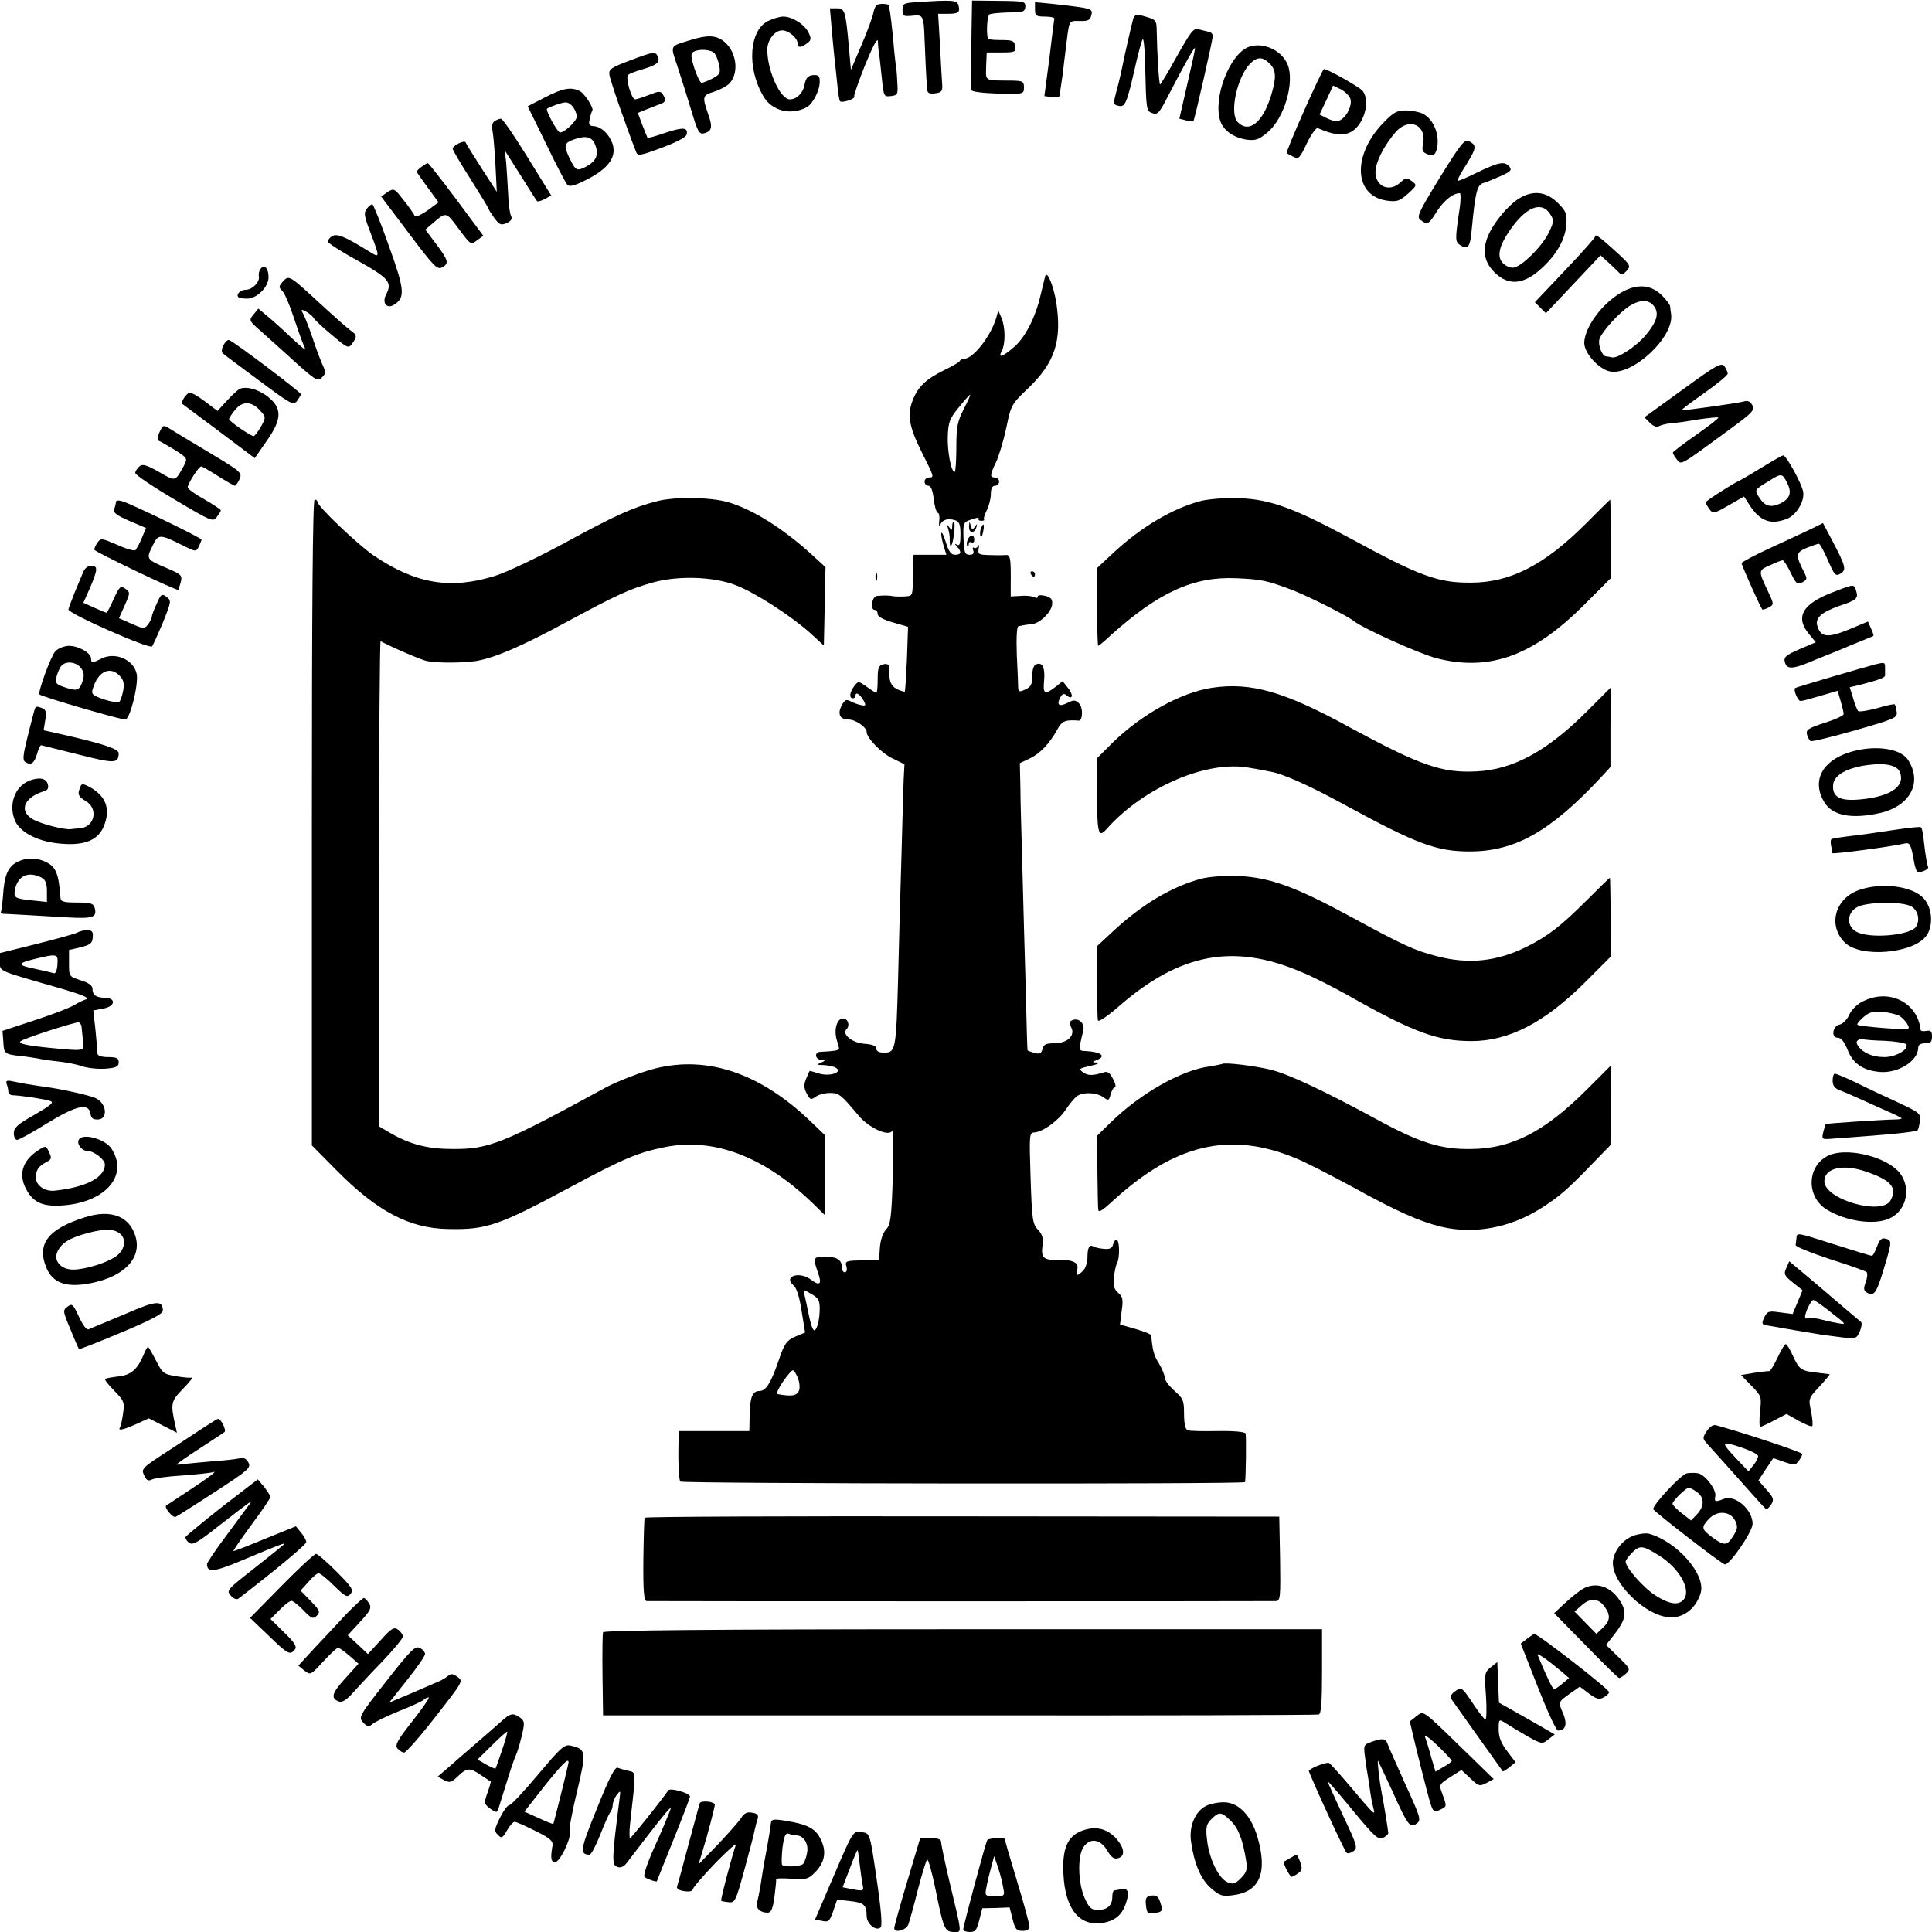 <?xml version="1.0" standalone="no"?>
<!DOCTYPE svg PUBLIC "-//W3C//DTD SVG 20010904//EN"
 "http://www.w3.org/TR/2001/REC-SVG-20010904/DTD/svg10.dtd">
<svg version="1.0" xmlns="http://www.w3.org/2000/svg"
 width="700pt" height="700pt" viewBox="0 0 700 700"
 preserveAspectRatio="xMidYMid meet">
<g transform="translate(0,700) scale(0.1,-0.1)"
fill="#000000" stroke="none">
<path d="M3318 6992 c-44 -3 -48 -5 -48 -28 0 -22 3 -24 35 -21 40 5 42 1 45
-88 2 -57 6 -138 9 -178 1 -14 8 -18 29 -15 22 2 27 8 26 28 -1 14 -5 78 -8
143 l-7 117 34 0 c40 0 46 5 40 30 -5 20 -19 21 -155 12z"/>
<path d="M3520 6886 c-2 -164 -2 -200 -1 -212 1 -6 39 -11 96 -13 94 -2 95 -2
95 22 0 22 -4 24 -42 25 -104 1 -96 -4 -95 52 l2 50 53 0 c50 0 53 2 50 23 -3
19 -9 22 -51 22 -26 0 -47 2 -48 5 -6 26 -2 83 6 88 5 3 36 6 69 7 52 0 59 2
61 20 1 20 -4 21 -96 22 l-97 1 -2 -112z"/>
<path d="M3165 6956 c-3 -17 -23 -71 -44 -120 l-38 -89 -7 79 c-12 134 -15
144 -43 144 l-26 0 7 -82 c4 -46 9 -96 11 -113 2 -16 6 -54 9 -84 3 -30 7 -56
10 -58 7 -7 56 9 51 17 -2 4 16 56 40 116 28 68 45 100 46 84 0 -14 2 -34 4
-45 2 -11 6 -51 10 -88 7 -66 7 -68 33 -65 25 3 26 6 23 52 -1 27 -4 56 -6 65
-1 9 -6 50 -9 91 -4 41 -9 84 -11 95 -2 11 -4 22 -4 26 -1 3 -12 5 -25 5 -19
0 -26 -7 -31 -30z"/>
<path d="M3750 6966 c0 -23 4 -26 35 -26 19 0 35 -3 35 -7 -1 -5 -9 -69 -18
-145 l-18 -136 28 -4 c20 -3 28 0 29 11 0 9 2 25 4 36 2 11 7 45 10 76 4 31
10 79 13 105 7 49 8 49 44 48 28 -1 37 3 41 17 8 29 9 28 -140 45 l-63 6 0
-26z"/>
<path d="M4106 6933 c-6 -22 -34 -143 -41 -181 -3 -15 -11 -50 -19 -79 -13
-48 -13 -52 5 -56 25 -7 31 7 59 128 12 55 26 106 30 113 3 7 8 -33 9 -90 4
-170 4 -170 27 -178 18 -7 25 1 57 64 65 125 97 181 97 171 0 -5 -13 -65 -29
-133 l-28 -122 24 -6 c13 -4 25 -5 27 -3 4 5 69 289 70 308 1 7 -6 15 -15 16
-9 2 -26 6 -36 9 -18 6 -29 -9 -79 -98 -32 -58 -60 -104 -61 -102 -4 3 -11
121 -12 193 -1 43 0 42 -63 59 -10 3 -18 -2 -22 -13z"/>
<path d="M2783 6924 c-69 -34 -78 -170 -17 -273 31 -53 99 -70 156 -40 23 12
48 61 48 93 0 21 -4 25 -24 24 -19 -2 -26 -10 -31 -35 -5 -30 -29 -53 -53 -53
-35 0 -82 104 -82 180 0 35 27 70 54 70 24 0 56 -28 56 -48 0 -16 12 -15 34 1
15 11 16 17 6 38 -14 30 -59 59 -92 59 -12 0 -37 -7 -55 -16z"/>
<path d="M2502 6855 c-77 -24 -74 -16 -47 -97 13 -40 36 -112 50 -159 23 -77
28 -86 46 -82 29 8 32 22 14 72 -21 61 -20 66 23 79 21 7 46 20 56 31 35 39
24 115 -21 151 -29 23 -60 24 -121 5z m87 -48 c6 -8 14 -28 17 -45 5 -27 2
-32 -24 -46 -17 -9 -35 -16 -40 -16 -5 0 -16 23 -26 52 -13 41 -14 53 -4 60
20 12 64 9 77 -5z"/>
<path d="M4524 6830 c-70 -27 -131 -188 -102 -270 12 -34 49 -59 95 -66 32 -4
44 0 75 26 61 50 100 183 73 247 -22 52 -90 82 -141 63z m76 -60 c24 -24 25
-50 6 -114 -30 -99 -80 -140 -121 -99 -32 31 -3 165 45 213 25 25 45 25 70 0z"/>
<path d="M2280 6780 c-64 -24 -75 -31 -72 -50 1 -17 62 -192 97 -281 5 -15 16
-13 93 16 52 19 88 38 90 48 5 26 -13 27 -77 6 -34 -12 -63 -20 -65 -18 -1 2
-10 23 -19 47 l-16 43 32 13 c18 7 40 16 50 19 19 7 21 15 8 36 -8 12 -15 11
-50 -3 -23 -9 -45 -16 -50 -16 -13 0 -36 80 -25 89 5 4 27 13 49 19 54 16 67
26 59 45 -8 22 -15 21 -104 -13z"/>
<path d="M4725 6599 c-37 -83 -65 -152 -63 -153 1 -2 12 -8 24 -14 19 -10 23
-6 49 49 16 33 34 57 39 55 55 -24 87 -28 115 -17 50 21 79 112 48 152 -10 13
-127 79 -140 79 -3 0 -35 -68 -72 -151z m168 42 c6 -23 -11 -60 -35 -75 -12
-7 -25 -6 -47 4 l-30 15 25 53 24 52 29 -14 c16 -9 31 -24 34 -35z"/>
<path d="M1974 6647 l-62 -32 67 -137 c36 -75 71 -142 77 -148 8 -8 29 -2 75
22 75 39 104 81 88 128 -13 35 -40 61 -68 63 -17 1 -19 6 -14 27 3 14 7 27 9
29 7 8 -27 61 -45 71 -32 16 -62 11 -127 -23z m102 -34 c7 -10 14 -26 14 -35
0 -16 -44 -58 -61 -58 -9 0 -53 80 -47 86 7 6 53 23 67 23 8 1 20 -7 27 -16z
m82 -142 c12 -34 1 -56 -37 -76 -31 -16 -36 -13 -59 35 -20 44 -18 52 18 65
46 16 67 9 78 -24z"/>
<path d="M5012 6555 c-114 -118 -107 -266 14 -282 36 -5 46 -1 75 25 33 30 34
31 14 46 -18 13 -22 13 -41 -5 -44 -41 -100 -9 -89 52 7 38 37 91 73 132 49
53 112 24 98 -45 -5 -23 -2 -30 17 -37 16 -6 24 -4 29 8 20 49 -4 120 -49 140
-13 6 -41 11 -61 11 -31 0 -44 -8 -80 -45z"/>
<path d="M1792 6561 c-8 -4 -11 -18 -8 -32 3 -13 8 -69 11 -124 l5 -100 -55
85 c-30 47 -56 89 -58 94 -3 10 -47 -11 -47 -23 0 -4 29 -54 65 -110 36 -57
65 -105 65 -107 0 -3 10 -18 21 -34 19 -25 25 -27 45 -18 17 8 21 15 15 27 -4
9 -9 45 -10 81 -2 36 -5 85 -7 110 l-5 45 57 -90 c31 -50 58 -92 60 -94 2 -2
15 1 28 8 l23 13 -86 139 c-47 76 -90 139 -96 139 -5 0 -16 -4 -23 -9z"/>
<path d="M5217 6357 c-79 -129 -85 -143 -70 -154 25 -19 29 -17 59 31 25 39
58 66 83 66 4 0 4 -24 0 -52 -18 -120 -17 -124 3 -137 28 -17 35 -6 41 64 12
126 19 154 39 161 11 3 40 15 65 26 36 16 42 22 32 34 -17 21 -38 17 -115 -20
-38 -19 -71 -33 -73 -31 -2 2 13 30 33 61 36 59 37 67 8 83 -15 8 -31 -12
-105 -132z"/>
<path d="M1528 6396 c-10 -7 -18 -15 -18 -18 0 -2 18 -28 40 -58 l39 -53 -41
-30 c-23 -16 -44 -25 -45 -20 -2 6 -20 32 -40 57 -34 44 -36 45 -59 30 l-23
-16 101 -134 c88 -117 102 -132 119 -123 27 14 24 25 -20 84 l-40 53 22 19
c55 47 51 48 99 -16 43 -58 44 -59 66 -42 l23 17 -98 132 c-54 72 -100 131
-103 131 -3 0 -13 -6 -22 -13z"/>
<path d="M5504 6281 c-17 -10 -45 -36 -62 -57 -73 -88 -82 -156 -28 -210 52
-52 109 -46 176 18 51 48 81 101 85 153 3 41 0 49 -31 80 -41 41 -90 47 -140
16z m112 -56 c15 -23 15 -27 -5 -69 -26 -52 -102 -126 -130 -126 -11 0 -27 7
-36 17 -22 22 -14 62 25 118 58 85 115 108 146 60z"/>
<path d="M1329 6244 c-11 -14 -10 -26 10 -78 40 -106 40 -103 -10 -72 -81 50
-109 61 -126 50 -9 -5 -15 -14 -15 -19 0 -6 49 -37 109 -70 112 -63 125 -78
102 -122 -16 -30 2 -54 29 -37 41 26 38 55 -19 213 -29 83 -57 151 -60 151 -4
0 -13 -7 -20 -16z"/>
<path d="M5780 6144 c0 -5 -50 -61 -110 -124 l-109 -115 20 -20 20 -20 99 105
99 105 33 -30 c18 -17 35 -33 39 -38 3 -4 13 1 22 11 16 18 15 21 -30 63 -64
58 -83 73 -83 63z"/>
<path d="M945 6027 c-6 -7 -9 -19 -7 -28 4 -21 -24 -49 -48 -49 -19 0 -36 -17
-26 -27 3 -3 17 -5 32 -5 34 0 77 42 77 77 0 32 -14 48 -28 32z"/>
<path d="M3787 6000 c-2 -8 -10 -40 -17 -70 -18 -80 -57 -156 -99 -190 -41
-35 -56 -38 -41 -11 13 26 13 83 -1 118 l-12 28 -7 -25 c-19 -67 -84 -150
-117 -150 -6 0 -13 -3 -15 -7 -1 -5 -28 -20 -59 -35 -64 -32 -93 -59 -112
-108 -21 -53 -13 -97 32 -187 46 -92 47 -93 26 -93 -8 0 -15 -7 -15 -15 0 -8
6 -15 14 -15 9 0 15 -16 19 -47 3 -26 9 -49 15 -51 5 -1 7 -15 5 -30 -2 -17 0
-21 4 -12 9 18 28 23 54 15 15 -5 19 -16 19 -51 0 -33 -3 -43 -12 -38 -10 6
-10 4 0 -7 17 -19 15 -29 -8 -29 -14 0 -23 12 -34 48 -16 51 -22 37 -7 -16
l10 -32 -60 0 -59 0 -2 -32 c0 -18 -1 -52 -1 -75 -1 -41 -2 -43 -31 -44 -17
-1 -35 0 -41 1 -12 3 -33 3 -57 1 -19 -1 -27 -51 -8 -51 6 0 10 -7 10 -15 0
-9 20 -20 55 -30 l55 -16 -4 -116 c-3 -63 -6 -117 -8 -119 -2 -1 -15 3 -28 9
-17 9 -25 22 -27 42 0 17 -2 35 -2 42 -1 6 -10 9 -21 6 -17 -4 -20 -14 -20
-54 0 -27 -2 -49 -5 -49 -3 0 -19 10 -35 22 -30 21 -30 21 -45 2 -17 -22 -19
-44 -5 -44 6 0 10 5 10 11 0 14 18 2 30 -21 8 -16 7 -18 -9 -15 -11 2 -28 8
-39 14 -16 8 -21 6 -32 -14 -17 -32 -7 -52 25 -52 25 0 65 -28 65 -45 0 -22
55 -78 94 -96 l43 -21 -3 -58 c-1 -32 -5 -157 -8 -278 -4 -121 -9 -318 -12
-438 -7 -259 -9 -271 -50 -271 -19 0 -29 5 -29 15 0 9 -13 15 -41 17 -47 3
-85 35 -67 53 14 14 5 39 -13 39 -21 0 -33 -40 -23 -75 5 -16 9 -32 9 -35 0
-6 -23 -9 -67 -11 -25 -1 -20 -29 6 -30 12 0 12 -2 -4 -9 -17 -7 -16 -9 10 -9
17 -1 36 -5 44 -10 25 -16 -21 -32 -60 -21 -19 6 -34 10 -35 10 -1 0 -7 -13
-13 -28 -9 -22 -9 -34 2 -54 12 -23 15 -24 32 -12 10 8 34 14 52 14 33 0 40
-6 103 -81 36 -44 108 -78 122 -57 4 7 6 -65 3 -162 -5 -153 -8 -177 -25 -195
-11 -12 -20 -38 -22 -65 l-3 -45 -50 -1 c-73 -2 -74 -2 -68 -24 3 -11 0 -20
-6 -20 -6 0 -11 8 -11 19 0 27 -19 38 -62 38 -42 0 -43 -5 -24 -59 15 -42 6
-49 -28 -23 -24 18 -62 20 -72 3 -4 -6 1 -17 10 -24 11 -8 22 -39 30 -92 l13
-80 -36 -15 c-31 -14 -39 -25 -59 -84 -29 -85 -47 -113 -71 -113 -25 0 -34
-23 -35 -90 l-1 -55 -127 0 -128 0 -1 -25 c-3 -68 0 -152 6 -158 8 -8 2044
-10 2046 -2 3 15 5 166 2 176 -2 6 -41 10 -101 9 -53 -1 -103 0 -109 3 -8 3
-13 24 -13 58 0 50 -3 57 -35 85 -19 17 -35 38 -35 48 0 9 -10 32 -21 51 -19
30 -23 47 -28 102 -1 4 -26 14 -57 23 l-56 16 6 49 c6 42 4 52 -13 66 -15 13
-18 27 -15 56 2 21 7 44 11 51 10 16 10 78 0 84 -5 3 -11 -4 -14 -15 -3 -14
-12 -19 -32 -17 -15 1 -32 5 -38 8 -16 10 -23 -3 -23 -39 0 -18 -7 -40 -16
-48 -21 -21 -27 -20 -21 4 7 25 -15 36 -68 35 -53 -2 -64 8 -58 51 4 27 0 41
-16 58 -20 21 -22 38 -27 187 -5 159 -5 165 14 166 31 2 87 43 113 82 13 20
31 41 39 48 21 17 71 16 97 -2 19 -14 21 -13 27 10 4 14 10 25 15 25 5 0 3 14
-6 30 -11 23 -20 29 -33 25 -40 -13 -59 -13 -76 0 -17 12 -14 14 26 23 25 5
36 11 25 12 -19 1 -19 2 -2 9 37 14 17 30 -41 33 -20 0 -23 4 -18 27 3 14 8
36 11 47 6 26 -16 47 -39 38 -12 -5 -13 -10 -5 -26 16 -30 -14 -58 -61 -58
-30 0 -39 -4 -43 -21 -4 -16 -10 -19 -29 -14 -13 4 -24 8 -25 9 -1 1 -4 107
-7 236 -4 129 -9 325 -12 435 -3 110 -7 238 -7 285 l-2 85 36 17 c38 18 72 54
101 107 16 29 29 34 76 30 15 -1 17 46 2 62 -13 13 -19 14 -41 3 -31 -16 -42
-9 -28 18 8 15 14 17 24 8 22 -18 25 3 4 28 l-19 24 -26 -21 c-39 -30 -46 -26
-41 24 4 47 -6 67 -29 58 -9 -3 -14 -20 -14 -42 0 -31 -5 -40 -25 -49 -21 -10
-25 -9 -26 6 0 9 -2 63 -5 120 -2 62 0 102 6 103 6 1 15 3 20 4 6 1 19 3 29 4
28 2 69 42 73 70 2 19 -3 26 -24 32 -17 4 -28 3 -28 -2 0 -6 -5 -7 -12 -3 -7
4 -29 7 -49 5 l-37 -2 0 43 c1 97 -1 109 -19 107 -10 -1 -37 -1 -60 0 -37 1
-41 3 -37 24 2 12 2 16 -2 9 -3 -6 -10 -10 -15 -7 -5 4 -6 -1 -3 -9 4 -11 0
-16 -13 -16 -17 0 -20 8 -22 59 -2 57 -1 59 29 69 17 6 28 8 26 3 -3 -4 1 -8
9 -8 8 0 13 2 10 5 -2 2 2 17 10 33 8 15 15 42 15 59 0 20 5 30 15 30 8 0 15
7 15 15 0 8 -7 15 -15 15 -19 0 -19 8 4 56 10 21 27 77 37 124 17 83 19 86 81
145 95 92 121 170 100 309 -10 61 -33 117 -40 96z m-295 -482 c-23 -45 -27
-64 -27 -140 0 -48 -3 -88 -6 -88 -13 0 -27 75 -25 130 2 51 7 64 40 104 20
25 39 46 41 46 2 0 -8 -23 -23 -52z m-522 -3258 c0 -43 -10 -80 -20 -80 -5 0
-14 26 -20 58 -6 31 -14 65 -16 74 -5 17 -4 17 25 0 25 -14 31 -23 31 -52z
m-74 -295 c-6 -22 -26 -26 -79 -16 -8 1 15 43 42 74 14 17 16 17 29 -9 7 -14
11 -36 8 -49z"/>
<path d="M1025 5980 c-15 -17 -16 -21 -2 -34 8 -8 27 -52 42 -98 15 -46 32
-92 37 -103 8 -15 1 -12 -23 10 -19 17 -36 33 -39 36 -3 3 -27 25 -54 49 l-50
42 -17 -21 c-18 -21 -17 -23 24 -59 23 -20 62 -56 87 -78 115 -105 120 -108
137 -91 14 14 14 19 0 49 -8 18 -24 61 -35 95 -11 33 -26 71 -32 83 -11 20
-10 21 9 11 11 -6 24 -17 28 -24 4 -7 34 -35 67 -62 55 -47 59 -48 72 -30 18
25 18 31 -5 47 -10 7 -60 51 -111 98 -113 104 -113 104 -135 80z"/>
<path d="M5906 5955 c-79 -27 -164 -130 -166 -197 0 -38 53 -96 94 -104 82
-15 230 123 221 206 -2 14 -4 28 -4 32 -1 4 -12 19 -25 33 -33 36 -74 46 -120
30z m88 -66 c18 -26 8 -56 -31 -103 -33 -40 -101 -85 -122 -81 -9 2 -19 4 -23
4 -14 2 -29 42 -23 62 9 28 73 98 110 121 40 24 70 23 89 -3z"/>
<path d="M810 5750 c-7 -12 -8 -26 -3 -30 4 -4 64 -49 132 -99 114 -85 124
-91 137 -74 7 10 14 21 14 25 0 7 -242 190 -260 196 -5 2 -14 -7 -20 -18z"/>
<path d="M6096 5588 l-138 -100 20 -20 c13 -13 25 -17 33 -12 8 4 26 9 41 10
15 1 60 7 99 14 40 6 73 9 75 7 2 -2 -34 -30 -81 -63 -46 -32 -84 -61 -84 -64
0 -3 6 -14 14 -24 17 -22 8 -27 197 112 78 57 86 66 77 84 -8 14 -17 18 -32
13 -23 -6 -220 -34 -224 -31 -2 1 35 29 82 62 46 32 84 64 85 70 0 5 -6 18
-12 27 -12 14 -28 5 -152 -85z"/>
<path d="M871 5592 c-7 -2 -29 -22 -48 -43 l-35 -38 -46 35 c-25 19 -50 33
-56 31 -12 -4 -32 -35 -26 -40 3 -2 63 -47 134 -100 l129 -97 43 62 c59 83 57
123 -4 167 -31 21 -68 31 -91 23z m69 -77 c24 -26 24 -26 6 -60 -11 -19 -23
-35 -27 -35 -11 0 -88 53 -89 61 0 4 9 18 21 33 26 33 59 33 89 1z"/>
<path d="M578 5434 c-8 -17 -9 -29 -3 -31 6 -2 31 -17 58 -33 47 -30 47 -31
33 -58 -32 -58 -29 -57 -90 -22 -46 26 -60 30 -71 20 -8 -7 -15 -18 -15 -24 0
-6 63 -49 141 -95 133 -79 141 -83 154 -65 8 11 15 21 15 25 0 3 -27 21 -60
40 -33 18 -60 38 -60 43 0 13 40 76 49 76 4 0 31 -16 61 -35 30 -19 58 -35 61
-35 3 0 11 11 17 24 10 23 6 27 -111 97 -67 40 -132 79 -144 87 -21 13 -23 12
-35 -14z"/>
<path d="M6383 5306 c-39 -24 -75 -45 -80 -47 -23 -10 -123 -74 -123 -79 0 -4
6 -14 14 -25 12 -17 15 -17 69 14 l56 32 18 -28 c39 -61 77 -76 137 -53 34 13
66 65 59 99 -5 29 -61 131 -72 131 -4 0 -39 -20 -78 -44z m92 -55 c18 -36 11
-57 -24 -75 -34 -16 -56 -11 -76 20 -19 29 -19 29 32 60 48 30 50 30 68 -5z"/>
<path d="M2380 5184 c-89 -23 -152 -52 -334 -151 -94 -51 -207 -105 -251 -119
-162 -51 -289 -30 -442 74 -58 40 -203 178 -203 194 0 4 -4 8 -10 8 -7 0 -10
-397 -10 -1170 l0 -1170 88 -89 c149 -151 266 -212 407 -214 138 -3 183 13
440 151 195 105 246 126 345 146 177 35 359 -35 533 -202 l47 -46 0 145 0 145
-52 50 c-182 175 -373 240 -563 193 -49 -12 -139 -47 -180 -69 -372 -203 -423
-224 -555 -223 -90 0 -153 16 -226 58 l-41 24 0 881 c0 484 3 879 6 877 40
-22 145 -67 167 -72 40 -8 131 -7 179 0 69 12 164 53 325 140 183 99 230 121
317 145 91 25 218 21 298 -10 71 -27 199 -110 270 -173 l50 -46 3 142 3 142
-48 44 c-104 95 -213 164 -303 191 -64 19 -195 21 -260 4z"/>
<path d="M4355 5186 c-103 -26 -219 -94 -320 -188 l-59 -55 -1 -142 c0 -77 2
-141 4 -141 2 0 23 17 45 38 175 157 301 214 456 207 91 -4 112 -9 195 -40 59
-22 205 -95 230 -115 33 -27 241 -120 300 -135 193 -49 350 9 535 194 l96 96
0 143 c0 78 -1 142 -2 142 -1 0 -41 -40 -90 -89 -148 -148 -273 -212 -414
-212 -120 -1 -185 23 -435 159 -206 111 -293 143 -405 147 -47 2 -107 -3 -135
-9z"/>
<path d="M420 5181 c0 -5 -3 -17 -6 -25 -5 -13 8 -23 54 -43 l61 -26 -15 -36
c-8 -20 -19 -39 -23 -44 -4 -4 -34 4 -66 19 -56 24 -60 25 -72 8 -7 -10 -12
-22 -11 -26 3 -8 299 -150 304 -145 1 1 5 14 9 28 6 24 2 28 -47 49 -78 33
-79 34 -56 81 21 45 26 45 110 3 46 -23 48 -24 58 -5 5 11 10 22 10 26 0 6
-249 127 -287 139 -13 4 -23 3 -23 -3z"/>
<path d="M3450 5093 c0 -16 -2 -16 -11 -3 -9 12 -9 11 -4 -5 4 -11 7 -31 6
-44 0 -14 2 -21 5 -18 9 8 17 87 10 87 -4 0 -6 -8 -6 -17z"/>
<path d="M3511 5092 c-1 -25 20 -26 27 -1 3 12 2 12 -6 0 -8 -11 -11 -10 -15
5 -4 16 -5 15 -6 -4z"/>
<path d="M6565 5085 c-23 -11 -89 -42 -148 -69 -59 -27 -107 -53 -107 -56 0
-8 69 -162 75 -168 2 -2 12 1 23 7 20 11 20 11 -2 58 -36 76 -36 76 7 95 21
10 42 18 46 18 4 0 17 -20 29 -45 20 -41 24 -44 42 -35 18 10 19 13 6 38 -31
61 -30 70 10 87 20 8 40 15 44 15 4 0 19 -27 33 -60 24 -55 28 -59 46 -48 22
14 19 26 -35 128 l-29 55 -40 -20z"/>
<path d="M3554 5085 c-3 -8 -4 -20 -2 -27 3 -7 7 -1 10 15 6 29 1 36 -8 12z"/>
<path d="M3506 5044 c-4 -9 -4 -19 -1 -22 3 -3 5 0 5 7 0 7 5 9 10 6 6 -3 10
1 10 9 0 21 -16 20 -24 0z"/>
<path d="M300 4924 c-6 -14 -19 -46 -30 -72 -10 -26 -21 -53 -22 -60 -3 -14
293 -145 303 -134 3 4 21 43 39 86 31 77 31 80 14 93 -17 13 -21 11 -36 -24
-10 -21 -18 -42 -18 -48 0 -5 -7 -18 -14 -28 -13 -16 -16 -16 -59 3 l-46 20
21 47 c20 45 20 47 2 60 -17 12 -21 9 -42 -37 -12 -27 -24 -50 -26 -50 -2 0
-22 8 -44 18 l-40 18 24 54 c29 68 29 80 4 80 -13 0 -24 -10 -30 -26z"/>
<path d="M3172 4910 c0 -14 2 -19 5 -12 2 6 2 18 0 25 -3 6 -5 1 -5 -13z"/>
<path d="M3735 4920 c3 -5 8 -10 11 -10 2 0 4 5 4 10 0 6 -5 10 -11 10 -5 0
-7 -4 -4 -10z"/>
<path d="M6640 4854 c-110 -42 -137 -90 -85 -152 l24 -29 -59 -25 c-50 -22
-58 -29 -53 -47 7 -28 28 -27 114 10 41 16 83 34 94 38 11 5 40 17 65 27 25
10 46 19 48 20 1 1 -2 13 -9 27 l-11 25 -70 -29 c-75 -31 -101 -28 -113 12
-10 29 14 51 80 74 63 21 69 27 60 55 -8 24 -5 25 -85 -6z"/>
<path d="M201 4641 c-16 -16 -65 -150 -58 -157 9 -9 302 -94 312 -91 18 7 48
131 40 166 -11 51 -77 80 -127 55 -34 -17 -38 -17 -38 0 0 20 -45 46 -80 46
-16 0 -39 -9 -49 -19z m93 -62 c11 -16 12 -28 4 -50 -11 -32 -20 -34 -67 -18
-29 10 -32 15 -26 38 4 14 11 32 17 38 16 20 55 15 72 -8z m141 -29 c13 -14
16 -28 11 -54 -4 -20 -11 -38 -15 -40 -5 -3 -29 2 -55 10 -40 14 -46 19 -40
38 19 64 63 85 99 46z"/>
<path d="M6795 4593 c-39 -10 -288 -83 -291 -86 -7 -7 10 -47 20 -47 6 0 39 9
72 19 l62 18 11 -37 c6 -20 11 -42 11 -47 0 -6 -31 -20 -69 -32 -59 -19 -68
-25 -64 -42 3 -10 9 -22 13 -24 5 -3 77 15 162 39 145 42 153 45 150 67 -2 13
-5 25 -7 27 -2 2 -31 -4 -64 -14 -34 -9 -65 -14 -69 -10 -3 4 -12 25 -18 47
l-12 39 42 10 c68 18 86 25 86 33 0 4 0 16 0 27 0 21 -1 21 -35 13z"/>
<path d="M4391 4508 c-112 -17 -255 -96 -361 -200 l-54 -54 -1 -137 c0 -139 5
-155 36 -119 135 151 364 249 517 220 26 -4 60 -11 76 -14 45 -8 142 -51 266
-119 263 -143 334 -170 455 -170 165 0 293 73 475 268 l35 38 0 144 1 144 -84
-84 c-145 -146 -270 -214 -404 -220 -124 -6 -202 21 -462 162 -234 128 -355
162 -495 141z"/>
<path d="M125 4428 c-2 -7 -14 -51 -25 -97 -17 -68 -19 -86 -8 -92 20 -13 32
-5 42 29 5 18 12 32 15 32 3 -1 64 -16 136 -34 131 -33 144 -33 145 5 0 16
-62 36 -218 71 l-54 12 6 37 c5 28 2 38 -10 43 -22 8 -24 8 -29 -6z"/>
<path d="M6700 4274 c-100 -32 -136 -105 -90 -181 30 -49 100 -62 205 -38 107
26 151 111 98 192 -28 43 -125 55 -213 27z m185 -75 c17 -51 -40 -87 -151 -96
-69 -6 -97 11 -92 55 4 34 50 60 124 70 68 9 111 -1 119 -29z"/>
<path d="M105 4171 c-53 -22 -76 -90 -49 -148 21 -42 86 -74 167 -80 84 -7
132 13 153 63 26 63 8 111 -54 144 -27 13 -27 13 -36 -15 -4 -15 2 -24 24 -37
48 -27 33 -96 -21 -99 -10 -1 -25 -2 -31 -3 -25 -4 -118 21 -143 38 -48 31
-25 79 47 100 11 3 15 12 11 25 -6 22 -32 26 -68 12z"/>
<path d="M6870 3994 c-47 -7 -109 -16 -139 -20 -30 -3 -62 -8 -70 -9 -9 -2
-19 -4 -23 -4 -5 -1 -6 -11 -4 -23 3 -13 5 -26 5 -29 1 -5 218 24 263 35 18 4
22 -4 33 -66 3 -21 10 -38 15 -38 17 0 40 12 36 19 -3 4 -7 29 -11 56 -8 70
-10 84 -16 88 -2 2 -42 -2 -89 -9z"/>
<path d="M59 3875 c-31 -17 -44 -50 -48 -120 -2 -27 -5 -53 -7 -57 -3 -5 1 -8
8 -9 7 0 42 -2 78 -4 36 -2 105 -6 155 -9 93 -5 107 0 98 35 -5 16 -15 19 -64
19 -49 0 -59 3 -60 18 -6 84 -16 110 -49 127 -36 19 -77 19 -111 0z m92 -55
c14 -8 19 -21 19 -49 l0 -39 -47 5 c-69 7 -74 9 -69 39 10 51 49 69 97 44z"/>
<path d="M4355 3817 c-107 -28 -217 -93 -322 -191 l-57 -53 -1 -129 c0 -71 1
-134 3 -141 2 -7 35 15 76 51 220 192 415 229 659 125 40 -16 115 -54 167 -83
242 -137 327 -168 452 -168 135 0 264 67 409 211 l96 96 -1 143 c-1 78 -2 142
-3 142 -1 0 -37 -35 -80 -78 -96 -96 -143 -133 -221 -172 -108 -54 -212 -65
-328 -34 -78 20 -122 40 -309 142 -201 109 -292 142 -405 148 -51 2 -105 -2
-135 -9z"/>
<path d="M6735 3775 c-87 -31 -113 -128 -51 -190 57 -57 250 -40 296 25 26 37
21 102 -11 136 -41 44 -153 58 -234 29z m193 -61 c22 -15 29 -48 14 -72 -19
-29 -151 -43 -207 -22 -51 19 -46 83 8 99 54 15 160 13 185 -5z"/>
<path d="M280 3621 c-8 -4 -75 -23 -147 -41 l-133 -33 0 -32 c0 -35 -15 -29
219 -96 72 -21 108 -35 95 -39 -10 -3 -30 -12 -44 -21 -14 -9 -78 -34 -143
-55 l-118 -39 3 -38 c2 -45 4 -46 60 -53 24 -2 53 -7 65 -9 12 -3 46 -8 75
-11 29 -3 69 -11 88 -18 19 -6 56 -10 83 -8 38 3 47 8 47 23 0 15 -7 19 -38
19 -24 0 -39 5 -39 13 0 6 -3 44 -7 84 l-8 72 37 7 c44 8 46 39 3 39 -31 1
-43 10 -43 33 0 11 -15 22 -42 30 -43 14 -43 14 -43 62 l0 48 43 10 c35 9 42
15 43 37 2 19 -3 25 -20 25 -11 0 -28 -4 -36 -9z m-72 -116 c-1 -20 -7 -34
-13 -31 -6 2 -37 9 -69 16 -65 13 -65 20 2 36 79 19 83 19 80 -21z m88 -231
c1 -10 3 -32 5 -49 5 -34 6 -34 -126 -21 -79 8 -109 15 -101 23 9 10 200 71
211 69 6 -2 11 -11 11 -22z"/>
<path d="M6750 3372 c-20 -9 -42 -31 -50 -49 -8 -18 -24 -33 -34 -35 -26 -4
-33 -48 -7 -48 12 0 23 -14 35 -43 19 -50 56 -76 118 -81 66 -5 137 40 138 87
0 11 8 17 25 17 20 0 25 5 25 24 0 19 -4 24 -20 21 -11 -2 -20 -1 -21 3 -11
100 -114 152 -209 104z m131 -52 c10 -6 24 -20 30 -31 11 -21 10 -21 -83 -14
-51 4 -95 9 -98 12 -3 3 7 15 22 28 21 18 36 22 68 19 23 -2 50 -9 61 -14z
m-52 -91 c40 -2 75 -8 78 -13 11 -17 -38 -46 -79 -46 -42 0 -76 14 -95 39 -8
12 -8 18 0 23 6 4 14 5 17 3 3 -2 38 -5 79 -6z"/>
<path d="M4428 3145 c-2 -1 -22 -5 -46 -9 -101 -13 -249 -97 -357 -202 l-50
-49 1 -125 c1 -69 2 -133 3 -142 1 -13 14 -5 52 30 224 206 423 254 660 157
34 -13 125 -60 203 -102 166 -92 250 -129 329 -148 119 -28 250 -3 360 67 66
42 95 67 181 156 l71 73 1 144 1 145 -86 -86 c-154 -154 -273 -216 -421 -217
-109 -2 -186 22 -345 109 -192 104 -316 162 -380 178 -56 14 -169 28 -177 21z"/>
<path d="M6640 3085 c0 -18 7 -28 25 -35 14 -5 44 -18 68 -29 23 -10 68 -31
100 -45 31 -13 57 -26 57 -28 0 -2 -10 -4 -22 -4 -49 -1 -252 -14 -253 -17 -1
-1 -5 -14 -9 -29 -6 -27 -6 -27 41 -23 27 2 86 6 133 10 93 7 163 15 168 20 2
2 6 16 8 32 4 28 1 31 -78 68 -46 21 -114 53 -152 72 -38 18 -73 33 -78 33 -4
0 -8 -11 -8 -25z"/>
<path d="M24 3073 c3 -8 6 -20 6 -27 0 -7 6 -13 13 -14 41 -2 123 -15 139 -21
15 -5 3 -15 -57 -50 -61 -34 -75 -47 -75 -67 0 -13 5 -24 12 -24 6 0 56 27
110 61 106 65 150 74 156 33 2 -16 10 -21 28 -20 35 2 31 56 -7 76 -20 11
-132 36 -205 45 -27 4 -66 10 -87 15 -32 7 -37 6 -33 -7z"/>
<path d="M288 2874 c-14 -13 6 -44 28 -44 24 0 64 -31 64 -49 0 -47 -68 -83
-182 -95 -35 -4 -68 19 -68 47 0 28 9 41 37 56 20 10 21 15 11 36 -11 24 -12
25 -37 9 -63 -40 -77 -93 -41 -152 26 -42 61 -55 133 -49 152 13 233 110 171
205 -21 33 -97 56 -116 36z"/>
<path d="M6624 2813 c-78 -38 -81 -151 -3 -197 69 -41 168 -55 222 -32 70 29
86 125 29 178 -57 53 -188 80 -248 51z m137 -58 c91 -31 114 -58 89 -104 -30
-57 -240 3 -240 69 0 48 67 64 151 35z"/>
<path d="M309 2590 c-134 -42 -176 -96 -142 -181 23 -58 73 -76 163 -58 121
24 184 91 161 169 -22 74 -89 99 -182 70z m126 -60 c23 -19 18 -56 -11 -79
-31 -25 -114 -51 -159 -51 -44 0 -72 31 -57 65 15 32 46 51 112 68 62 16 93
15 115 -3z"/>
<path d="M6509 2515 c-1 -8 -2 -20 -3 -26 -1 -6 55 -28 124 -51 69 -22 129
-43 133 -47 4 -4 3 -20 -3 -36 -8 -22 -8 -30 2 -37 27 -17 36 -6 62 80 31 103
32 108 8 114 -14 4 -22 -3 -31 -28 -7 -19 -15 -34 -19 -34 -4 0 -63 18 -132
40 -141 45 -139 45 -141 25z"/>
<path d="M6472 2405 c-10 -21 -7 -27 24 -52 l35 -28 -18 -43 -18 -43 -46 6
c-41 6 -46 4 -57 -19 -11 -24 -9 -26 21 -30 18 -3 61 -11 97 -17 77 -13 88
-15 160 -24 54 -7 56 -6 68 20 7 16 9 31 5 35 -4 3 -39 33 -78 66 -38 33 -95
81 -126 107 l-56 47 -11 -25z m162 -160 c57 -44 57 -45 25 -39 -19 3 -49 10
-68 15 -19 4 -38 6 -43 3 -4 -3 -8 -1 -8 5 0 15 22 61 30 61 4 0 33 -20 64
-45z"/>
<path d="M465 2244 c-55 -23 -107 -45 -115 -48 -8 -3 -21 -9 -28 -12 -8 -4
-21 13 -36 45 -21 46 -25 49 -41 37 -18 -13 -18 -16 10 -82 15 -38 30 -71 31
-72 1 -2 70 25 153 60 106 44 151 68 151 79 0 38 -24 37 -125 -7z"/>
<path d="M6440 2080 c-13 -27 -26 -48 -29 -48 -3 1 -28 -2 -55 -6 l-48 -8 37
-38 c37 -38 38 -40 32 -94 -3 -31 -3 -56 1 -56 4 1 27 11 51 24 l44 23 44 -25
c24 -13 46 -22 49 -19 3 3 1 27 -4 53 -10 46 -10 47 30 90 22 24 39 44 37 45
-2 0 -24 3 -49 6 -55 6 -62 12 -85 63 -10 22 -21 40 -25 40 -4 0 -17 -22 -30
-50z"/>
<path d="M521 2093 c-23 -55 -46 -75 -92 -80 -24 -3 -46 -7 -48 -9 -3 -3 12
-22 33 -43 35 -36 38 -42 32 -81 -3 -23 -8 -45 -11 -51 -9 -14 8 -11 58 11
l46 21 51 -26 51 -26 -5 23 c-19 83 -17 91 27 136 23 24 38 42 32 41 -5 -2
-31 0 -58 5 -44 7 -49 11 -72 57 -14 27 -27 49 -29 49 -2 0 -9 -12 -15 -27z"/>
<path d="M743 1831 c-24 -16 -85 -56 -137 -90 -91 -59 -95 -63 -84 -86 8 -18
15 -22 27 -16 9 5 59 12 111 15 52 4 104 9 115 13 11 3 -23 -23 -75 -57 -52
-34 -96 -64 -98 -65 -8 -7 24 -45 34 -41 5 2 70 43 142 90 123 80 132 88 122
107 -8 15 -18 19 -33 15 -12 -3 -58 -8 -102 -11 -44 -4 -90 -8 -102 -10 -13
-2 -23 -2 -23 -1 0 2 37 28 82 57 46 30 87 57 91 60 9 6 -13 50 -23 48 -3 0
-24 -13 -47 -28z"/>
<path d="M6184 1815 c-16 -25 -16 -27 3 -48 24 -26 78 -87 154 -172 29 -33 55
-61 58 -63 4 -1 12 7 19 18 10 17 8 24 -18 53 l-29 33 27 41 27 40 40 -14 c36
-12 41 -12 52 4 7 9 13 20 13 25 0 6 -200 73 -312 104 -11 3 -23 -5 -34 -21z
m186 -91 c0 -6 -8 -22 -18 -34 l-17 -21 -41 43 c-61 65 -60 68 11 45 36 -12
65 -26 65 -33z"/>
<path d="M6112 1662 c-20 -3 -123 -113 -122 -130 1 -7 243 -195 259 -200 16
-5 101 118 101 147 0 52 -64 107 -105 90 -31 -12 -34 -11 -30 11 4 23 -36 76
-62 82 -10 2 -28 2 -41 0z m36 -68 c28 -19 28 -51 1 -80 l-22 -23 -33 26 c-19
14 -34 30 -34 35 0 10 49 58 59 58 4 0 17 -7 29 -16z m139 -104 c10 -21 9 -29
-7 -55 -23 -36 -32 -37 -76 -5 -40 30 -41 36 -12 67 30 32 78 28 95 -7z"/>
<path d="M804 1540 c-71 -56 -130 -105 -132 -109 -1 -4 4 -14 12 -20 13 -11
31 -1 108 60 125 97 126 97 112 79 -6 -8 -43 -58 -82 -111 -40 -53 -72 -101
-72 -106 0 -32 26 -29 128 14 134 56 152 63 152 59 0 -2 -48 -40 -106 -86
-101 -79 -105 -83 -88 -101 10 -11 21 -16 28 -11 133 102 246 196 246 205 -1
7 -9 22 -20 35 l-18 22 -111 -45 c-60 -25 -112 -45 -115 -45 -3 0 26 42 64 94
39 52 70 98 70 103 -1 4 -11 20 -23 36 l-23 27 -130 -100z"/>
<path d="M2336 1501 c-2 -3 -4 -72 -5 -153 -1 -112 2 -148 12 -149 17 -1 2258
-1 2280 0 16 1 17 13 15 154 l-3 152 -1148 1 c-631 1 -1149 -1 -1151 -5z"/>
<path d="M5921 1437 c-40 -14 -72 -53 -77 -93 -8 -78 122 -204 211 -204 49 0
91 35 107 89 19 66 -85 185 -187 214 -11 3 -35 0 -54 -6z m90 -73 c76 -47 120
-129 87 -162 -19 -19 -51 -14 -101 18 -42 27 -107 100 -107 122 0 5 11 20 24
33 27 27 38 26 97 -11z"/>
<path d="M1020 1254 l-114 -116 67 -64 c70 -68 78 -72 95 -51 9 10 0 25 -38
62 l-50 49 33 33 c17 18 37 33 43 33 5 0 25 -15 43 -34 30 -31 35 -33 49 -20
13 14 11 19 -22 53 l-37 38 28 31 c15 18 32 32 37 32 6 0 31 -20 57 -46 41
-40 47 -43 59 -29 12 14 5 25 -51 81 -35 35 -68 64 -74 64 -6 0 -62 -52 -125
-116z"/>
<path d="M5725 1237 c-17 -12 -44 -35 -62 -52 l-32 -30 115 -117 c63 -65 117
-118 121 -118 3 0 14 7 24 16 17 15 16 19 -27 60 l-45 44 30 38 c38 49 45 75
28 109 -35 67 -99 88 -152 50z m90 -60 c21 -30 19 -50 -8 -75 l-23 -22 -40 41
-39 40 27 24 c31 27 61 24 83 -8z"/>
<path d="M1251 1148 c-32 -35 -84 -90 -115 -123 l-55 -60 22 -18 c22 -17 23
-16 68 33 25 27 50 50 54 50 4 0 22 -13 41 -29 l33 -29 -48 -53 c-49 -54 -54
-72 -23 -84 12 -4 28 6 51 32 19 21 67 73 108 115 40 42 73 82 73 89 0 6 -8
17 -17 24 -15 11 -24 7 -64 -38 l-46 -50 -36 34 -37 34 45 49 c38 41 42 51 32
67 -7 11 -15 19 -19 19 -4 0 -34 -28 -67 -62z"/>
<path d="M2185 1086 c-2 -6 -3 -76 -2 -156 l2 -145 1290 0 c710 -1 1296 1
1303 3 9 3 12 43 12 156 l0 153 -1301 0 c-919 0 -1302 -4 -1304 -11z"/>
<path d="M5532 1062 l-22 -17 62 -158 c34 -86 66 -157 73 -157 27 0 34 22 20
58 -20 46 -20 45 22 75 l37 26 33 -25 c27 -20 37 -23 53 -14 11 6 20 14 20 19
0 11 -259 212 -271 211 -2 0 -14 -8 -27 -18z m123 -116 l30 -26 -24 -20 c-13
-11 -26 -20 -30 -20 -6 0 -26 42 -60 124 -4 10 36 -18 84 -58z"/>
<path d="M1400 909 c-99 -126 -102 -131 -84 -150 15 -16 20 -17 33 -6 9 8 52
29 96 47 44 17 84 36 90 41 5 5 13 9 18 9 5 0 -21 -38 -58 -85 -55 -70 -65
-88 -55 -100 7 -8 18 -15 24 -15 7 0 58 58 114 130 100 128 101 129 80 144
-18 13 -24 13 -37 2 -9 -7 -23 -15 -31 -18 -8 -4 -52 -22 -97 -42 l-83 -35 65
82 c36 45 65 87 65 94 0 7 -8 17 -19 22 -16 9 -32 -6 -121 -120z"/>
<path d="M5401 959 c-22 -18 -23 -23 -17 -104 3 -47 2 -85 -2 -85 -4 0 -25 27
-46 59 -38 57 -40 59 -63 44 -13 -9 -20 -20 -16 -27 5 -8 173 -243 188 -264 1
-1 12 5 24 15 l22 18 -30 40 c-22 28 -31 51 -31 79 0 37 1 38 23 24 12 -8 47
-29 78 -47 55 -31 57 -31 79 -13 l23 18 -101 58 -101 57 -3 73 -3 74 -24 -19z"/>
<path d="M5131 781 l-23 -18 21 -89 c12 -49 31 -124 42 -166 20 -75 21 -76 45
-66 27 13 27 11 10 58 -13 34 -12 35 28 61 l41 26 32 -30 c30 -29 34 -30 59
-17 l26 14 -114 111 c-149 145 -139 137 -167 116z m129 -161 c0 -3 -13 -13
-30 -22 l-29 -17 -16 54 c-8 30 -18 62 -22 72 -3 10 17 -4 46 -32 28 -27 51
-52 51 -55z"/>
<path d="M1815 762 c-17 -15 -59 -52 -94 -82 -35 -30 -80 -69 -99 -86 l-36
-31 23 -13 c20 -10 26 -9 50 14 33 32 44 32 84 4 18 -12 33 -22 35 -23 1 -1
-4 -19 -12 -41 -13 -37 -12 -40 10 -57 19 -14 25 -15 28 -5 3 7 16 51 31 98
14 47 30 92 34 100 4 8 14 39 21 69 12 50 11 55 -6 68 -25 18 -35 16 -69 -15z
m4 -103 c-12 -35 -22 -65 -24 -67 -1 -1 -16 5 -34 15 l-31 18 53 52 c28 28 53
50 55 49 1 -2 -7 -32 -19 -67z"/>
<path d="M4967 688 c-26 -9 -27 -12 -21 -56 3 -26 8 -56 10 -67 2 -10 6 -37 9
-60 3 -22 9 -49 12 -60 7 -25 1 -20 -87 85 -35 41 -68 78 -74 82 -7 5 -57 -13
-74 -27 -3 -3 127 -288 137 -298 4 -4 15 -1 25 6 16 12 13 21 -39 131 -30 64
-55 120 -55 122 0 3 41 -44 91 -105 79 -96 94 -109 110 -100 10 5 19 13 19 17
0 8 -17 114 -24 147 -8 42 -17 119 -13 115 2 -3 25 -52 52 -110 56 -125 64
-135 88 -117 17 12 14 22 -41 142 -32 72 -62 138 -65 148 -7 19 -19 20 -60 5z"/>
<path d="M1950 571 c-51 -61 -98 -111 -104 -111 -7 0 -22 -21 -35 -47 -20 -41
-21 -48 -7 -61 13 -14 17 -12 33 16 10 18 23 32 28 31 6 0 39 -15 75 -33 51
-25 64 -36 62 -52 -8 -46 -6 -59 8 -61 17 -4 62 89 54 111 -3 7 9 73 27 146
34 144 33 152 -22 165 -23 6 -35 -4 -119 -104z m110 44 c0 -8 -53 -219 -55
-223 -2 -2 -26 8 -54 21 l-51 23 72 92 c65 81 88 104 88 87z"/>
<path d="M2163 448 c-61 -150 -64 -167 -27 -168 6 0 23 33 39 73 15 39 32 76
36 81 5 6 9 17 9 26 0 9 6 25 14 36 14 18 15 17 11 -11 -28 -220 -29 -241 -9
-249 12 -5 23 0 34 13 8 11 42 55 75 98 62 80 85 108 85 100 0 -4 -39 -97 -60
-142 -24 -53 -39 -98 -35 -105 4 -6 45 -21 45 -16 0 1 27 68 60 150 33 82 60
152 60 157 0 12 -72 33 -79 22 -21 -32 -134 -173 -138 -173 -3 0 -3 24 0 53
22 196 22 184 -6 191 -14 3 -31 8 -39 11 -10 4 -31 -37 -75 -147z"/>
<path d="M2535 466 c-2 -6 -20 -74 -41 -151 -20 -77 -39 -145 -41 -151 -2 -7
9 -14 26 -16 18 -3 31 0 31 6 0 6 37 49 82 96 45 46 78 75 74 65 -12 -32 -56
-198 -53 -202 2 -1 14 -4 27 -5 23 -3 26 4 57 117 18 66 35 130 37 143 3 12 7
31 11 41 4 14 0 20 -19 23 -19 4 -30 -1 -42 -21 -10 -14 -48 -57 -85 -96 l-68
-70 15 50 c16 50 43 154 44 166 0 12 -52 17 -55 5z"/>
<path d="M4370 457 c-39 -19 -62 -73 -55 -127 11 -81 35 -138 72 -171 31 -27
42 -31 78 -26 99 11 129 81 91 211 -23 79 -69 126 -122 126 -22 0 -50 -6 -64
-13z m90 -55 c28 -28 43 -69 55 -144 5 -31 2 -42 -19 -63 -22 -22 -28 -23 -50
-14 -32 15 -66 87 -73 155 -5 43 -2 55 16 73 28 28 37 27 71 -7z"/>
<path d="M2793 393 c-1 -10 -8 -56 -17 -103 -9 -47 -18 -103 -21 -125 -4 -22
-9 -48 -12 -59 -5 -20 11 -36 38 -36 13 0 19 14 25 57 4 32 7 61 6 64 -1 4 25
4 56 2 52 -4 60 -2 84 22 37 37 44 77 21 122 -19 39 -49 54 -133 67 -39 6 -46
4 -47 -11z m92 -43 c27 0 46 -31 39 -64 -3 -17 -10 -35 -14 -39 -8 -10 -68
-13 -76 -4 -3 3 -2 31 1 62 6 43 11 55 22 51 8 -3 21 -6 28 -6z"/>
<path d="M3921 367 c-53 -19 -73 -65 -68 -157 6 -127 58 -191 143 -177 45 8
70 29 84 73 13 39 7 54 -18 49 -9 -2 -20 -4 -24 -4 -5 -1 -8 -11 -8 -24 0 -31
-18 -47 -52 -47 -24 0 -32 7 -48 43 -24 53 -27 153 -4 185 23 34 61 29 85 -12
15 -25 25 -33 39 -29 28 7 25 37 -7 73 -33 35 -74 45 -122 27z"/>
<path d="M3022 206 l-69 -161 26 -5 c23 -5 27 -1 40 36 l14 41 46 -5 c51 -5
61 -14 61 -54 0 -29 35 -57 51 -41 6 6 1 65 -11 149 -29 200 -27 191 -60 196
-29 4 -30 3 -98 -156z m93 38 c3 -27 8 -59 10 -71 6 -25 3 -26 -42 -17 l-30 6
26 68 c14 38 27 68 28 66 2 -1 5 -25 8 -52z"/>
<path d="M3287 183 c-26 -87 -47 -163 -47 -169 0 -19 43 -8 51 13 4 11 20 67
34 124 15 57 30 107 34 111 4 4 17 -43 30 -105 29 -145 34 -157 67 -157 30 0
31 -14 -17 187 -16 68 -29 130 -29 138 0 11 -11 15 -38 15 l-38 0 -47 -157z"/>
<path d="M3577 333 c-6 -10 -87 -311 -87 -324 0 -5 11 -9 24 -9 20 0 25 7 34
43 l11 43 50 1 49 2 11 -43 c9 -36 14 -42 36 -42 16 0 25 6 25 15 0 9 -20 83
-45 165 -25 82 -45 151 -45 153 0 7 -59 3 -63 -4z m57 -168 c7 -35 7 -35 -30
-35 -36 0 -36 1 -30 32 3 18 11 50 17 72 l11 41 13 -38 c7 -21 16 -53 19 -72z"/>
<path d="M4675 268 c-11 -6 -21 -12 -23 -13 -5 -4 21 -55 28 -55 3 0 14 6 24
13 14 10 15 18 7 40 -12 31 -10 30 -36 15z"/>
<path d="M4172 132 c-19 -3 -23 -9 -20 -35 3 -28 6 -32 28 -29 33 5 34 7 24
39 -7 22 -14 27 -32 25z"/>
</g>
</svg>
